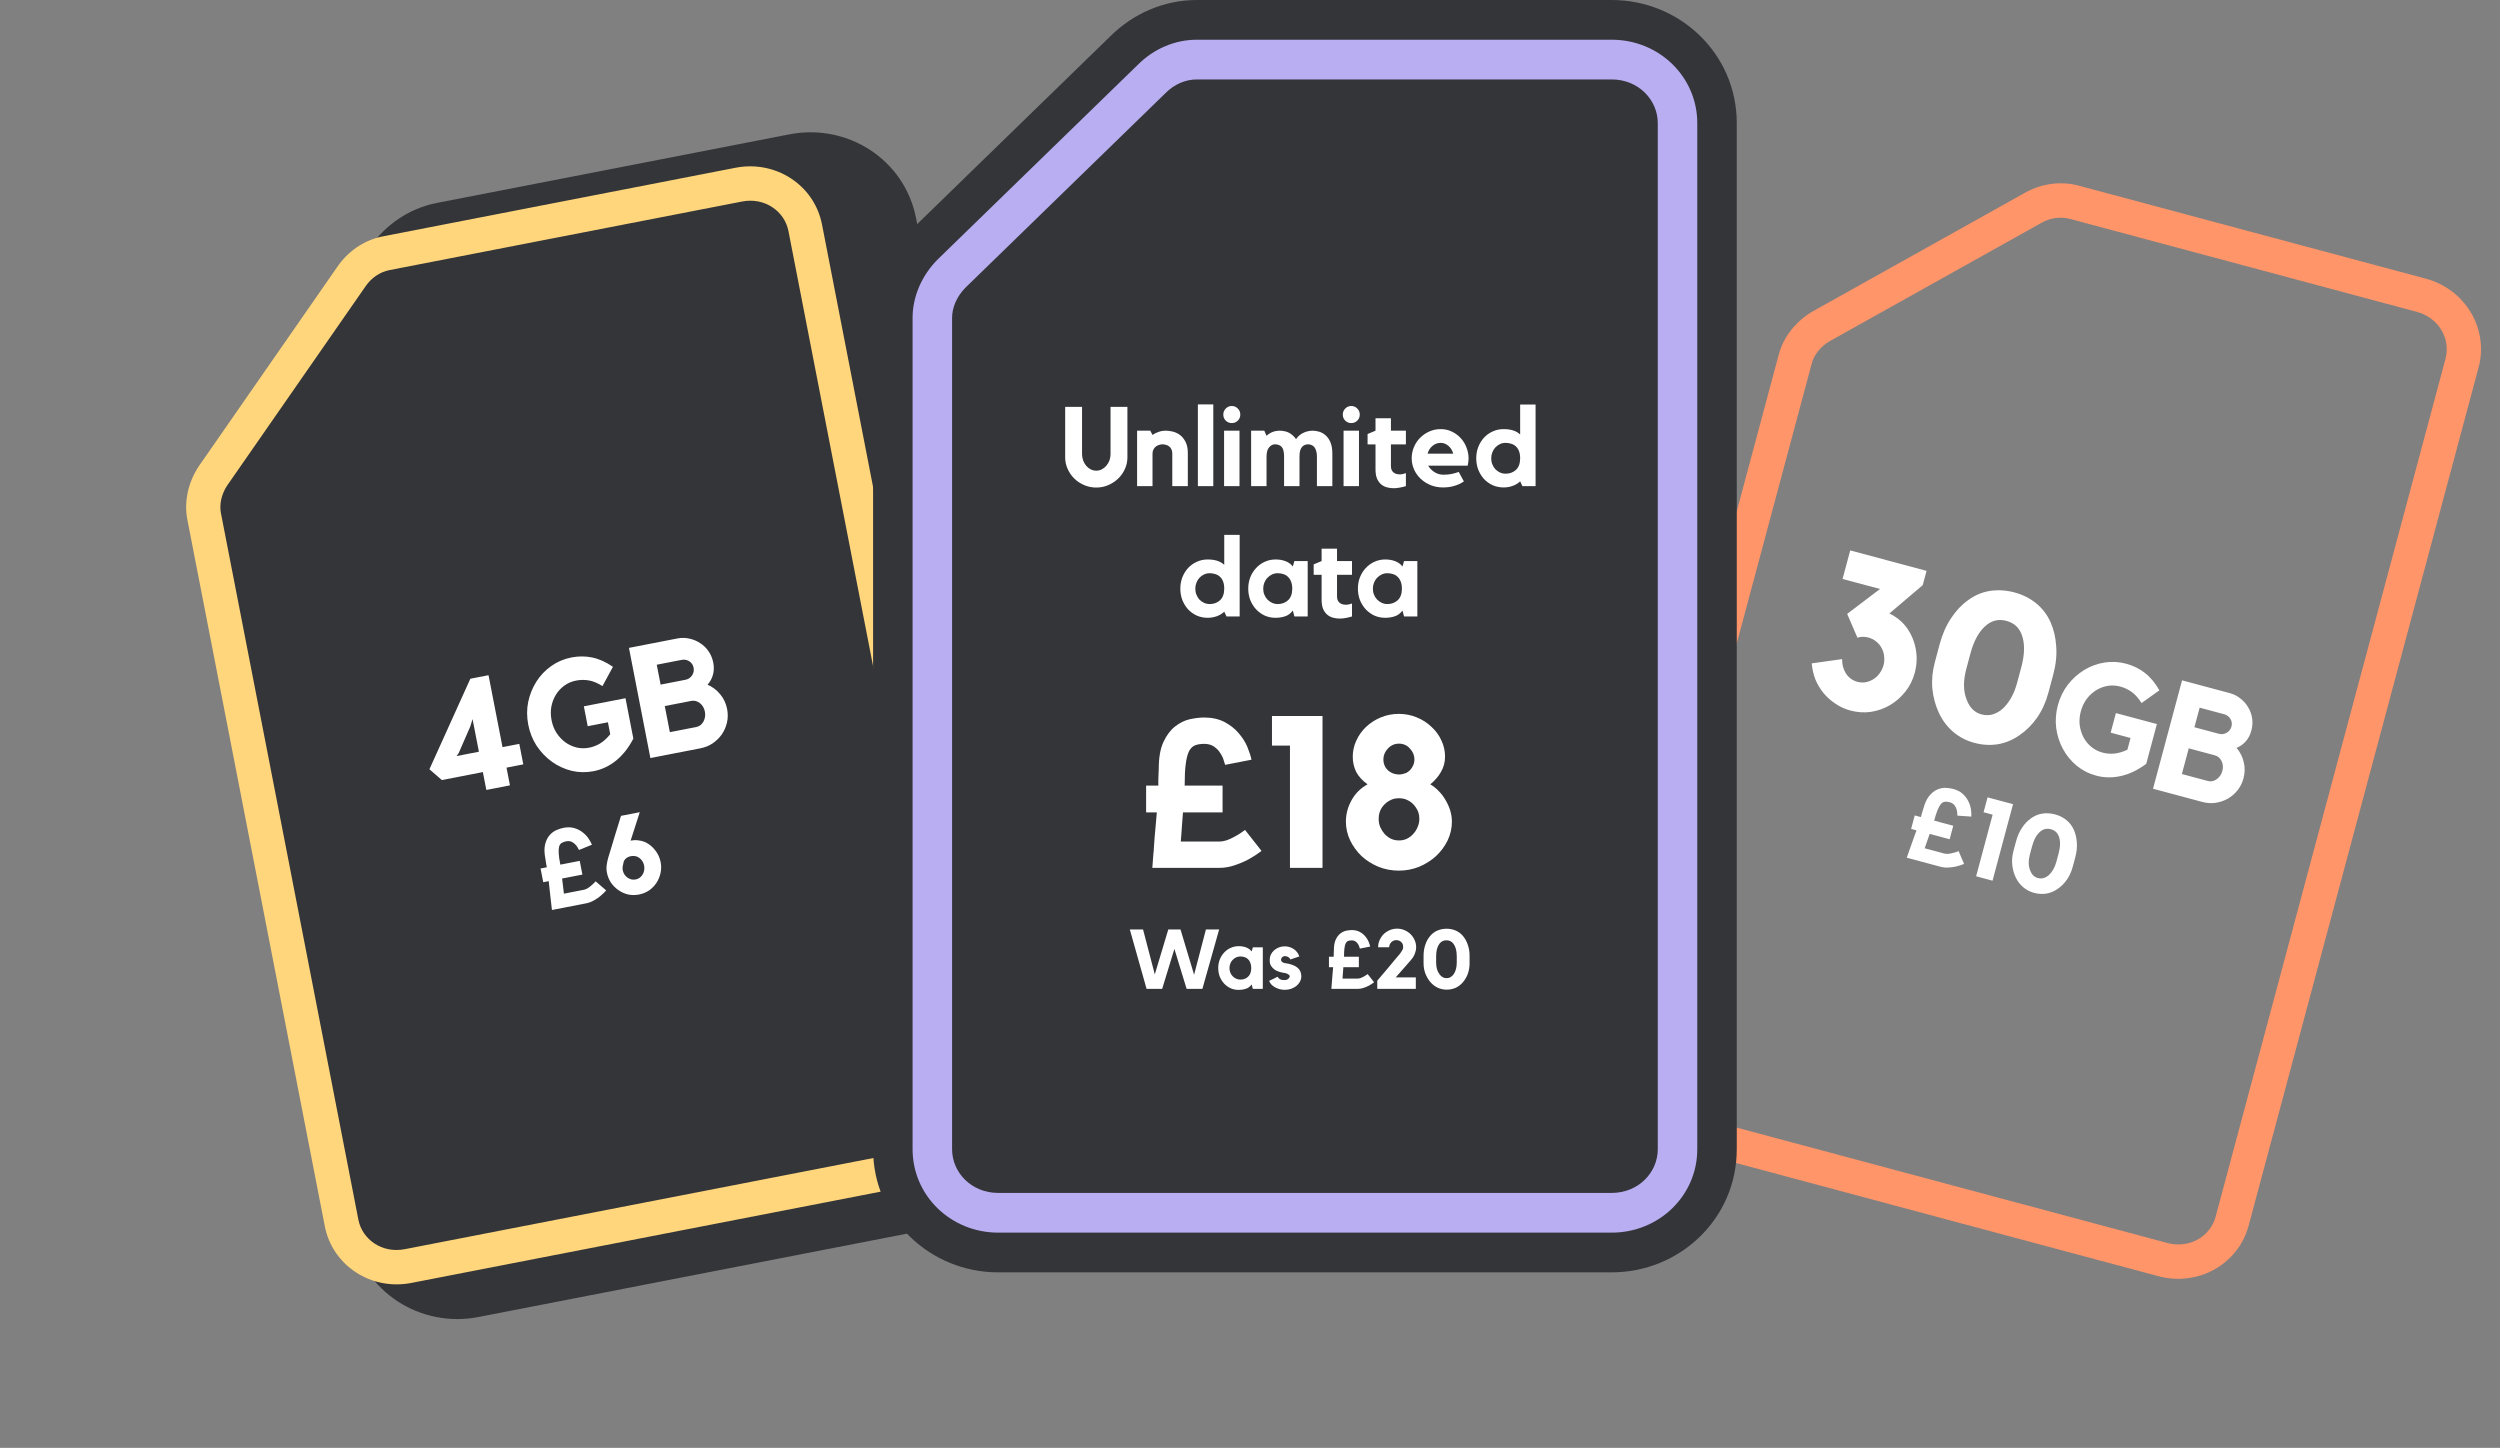 <svg width="537" height="311" viewBox="0 0 537 311" fill="none" xmlns="http://www.w3.org/2000/svg">
<rect x="0" y="0" width="537" height="311" fill="#808080" stroke="none"/>
<path fill-rule="evenodd" clip-rule="evenodd" d="M225.003 244.648C222.988 249.24 218.752 252.808 213.345 253.86L101.351 275.646C92.699 277.329 84.413 271.918 82.768 263.459L53.243 111.684C52.88 109.817 52.908 107.874 53.297 105.973C52.908 107.874 52.879 109.817 53.243 111.685L82.768 263.459C84.413 271.918 92.699 277.329 101.351 275.646L213.344 253.86C218.752 252.808 222.988 249.241 225.003 244.648ZM49.679 95.976L79.301 53.339C82.648 48.375 87.79 44.766 93.87 43.583L169.574 28.857C181.985 26.442 194.31 34.208 196.777 46.891L233.214 234.193C235.681 246.876 227.166 258.696 214.755 261.11L102.761 282.897C90.35 285.311 78.025 277.545 75.558 264.862L46.033 113.087C44.874 107.131 46.335 100.966 49.645 96.028L49.679 95.976Z" fill="#333539"/>
<path fill-rule="evenodd" clip-rule="evenodd" d="M78.421 61.645L48.807 104.271C47.5 106.244 47.109 108.447 47.453 110.211L76.978 261.986C77.802 266.221 82.049 269.277 86.941 268.325L198.934 246.539C203.826 245.587 206.618 241.162 205.794 236.927L169.358 49.625C168.534 45.391 164.287 42.335 159.395 43.286L83.691 58.013C81.623 58.416 79.748 59.664 78.455 61.593L78.421 61.645ZM42.74 100.092L72.359 57.458C74.679 53.997 78.195 51.557 82.281 50.763L157.985 36.036C166.636 34.353 174.922 39.764 176.568 48.223L213.004 235.524C214.65 243.983 208.997 252.106 200.345 253.789L88.351 275.576C79.7 277.259 71.414 271.847 69.768 263.389L40.243 111.614C39.491 107.747 40.421 103.553 42.74 100.092Z" fill="#FFD67C"/>
<path d="M107.941 160.484L111.546 159.783L112.403 164.189L108.798 164.89L109.538 168.694L104.465 169.681L103.719 165.843L94.908 167.557L92.24 165.236L101.03 145.792L104.935 145.032L107.941 160.484ZM101.505 154.463L101.017 156.047L98.526 161.762L98.062 162.406L102.868 161.471L101.739 155.664L101.505 154.463ZM125.411 151.717L134.355 149.977L136.043 158.654C135.037 160.605 133.806 162.172 132.351 163.356C130.896 164.54 129.278 165.305 127.498 165.651C125.896 165.963 124.32 165.934 122.771 165.566C121.217 165.176 119.809 164.526 118.547 163.617C117.285 162.708 116.199 161.58 115.291 160.232C114.4 158.858 113.792 157.337 113.468 155.668C113.143 154 113.138 152.373 113.453 150.787C113.791 149.198 114.374 147.745 115.203 146.429C116.032 145.113 117.096 143.994 118.395 143.072C119.693 142.149 121.143 141.533 122.745 141.221C124.258 140.927 125.736 140.928 127.18 141.224C128.645 141.516 130.137 142.184 131.657 143.228L129.414 147.371C128.311 146.685 127.32 146.277 126.44 146.148C125.556 145.997 124.658 146.01 123.746 146.187C122.812 146.369 121.97 146.729 121.22 147.267C120.493 147.802 119.891 148.45 119.416 149.212C118.941 149.974 118.612 150.834 118.429 151.794C118.264 152.726 118.279 153.693 118.474 154.695C118.668 155.696 119.017 156.598 119.52 157.401C120.044 158.199 120.672 158.874 121.403 159.424C122.129 159.953 122.929 160.328 123.804 160.55C124.701 160.769 125.616 160.787 126.551 160.605C127.374 160.445 128.158 160.142 128.903 159.697C129.665 159.225 130.391 158.565 131.08 157.715L130.58 155.145L126.242 155.989L125.411 151.717ZM151.981 147.068C153.041 147.531 153.948 148.221 154.704 149.136C155.455 150.029 155.949 151.087 156.187 152.311C156.378 153.29 156.368 154.25 156.159 155.192C155.945 156.111 155.578 156.956 155.058 157.726C154.534 158.475 153.875 159.123 153.081 159.67C152.305 160.19 151.427 160.546 150.448 160.736L139.702 162.827L135.099 139.164L145.511 137.139C146.401 136.965 147.27 136.981 148.118 137.186C148.962 137.368 149.729 137.692 150.42 138.158C151.134 138.62 151.733 139.207 152.218 139.921C152.703 140.635 153.033 141.437 153.206 142.327C153.392 143.284 153.367 144.166 153.132 144.974C152.914 145.755 152.531 146.453 151.981 147.068ZM141.899 147.055L147.238 146.016C147.839 145.899 148.31 145.588 148.65 145.083C148.991 144.578 149.103 144.026 148.986 143.425C148.869 142.824 148.56 142.365 148.06 142.046C147.559 141.728 147.008 141.627 146.407 141.744L141.068 142.783L141.899 147.055ZM149.559 156.164C150.226 156.034 150.74 155.645 151.099 154.998C151.453 154.329 151.557 153.616 151.41 152.86C151.258 152.081 150.897 151.47 150.326 151.027C149.755 150.584 149.136 150.427 148.468 150.557L142.795 151.661L143.885 157.267L149.559 156.164ZM125.392 191.128C125.643 191.079 125.901 190.98 126.165 190.831C126.442 190.663 126.693 190.484 126.917 190.293C127.156 190.1 127.364 189.913 127.541 189.732C127.718 189.551 127.853 189.41 127.948 189.31L130.211 191.266C129.823 191.7 129.397 192.109 128.934 192.493C128.54 192.814 128.078 193.124 127.55 193.422C127.037 193.717 126.505 193.919 125.956 194.026L118.558 195.465L118.374 193.887C118.38 193.837 118.346 193.534 118.27 192.978C118.195 192.422 118.118 191.736 118.041 190.92L117.866 189.267L116.688 189.496L116.115 186.551L117.458 186.29L117.435 186.172C117.402 185.999 117.365 185.811 117.325 185.607C117.282 185.387 117.252 185.189 117.234 185.013C117.194 184.809 117.164 184.611 117.143 184.42C116.905 183.195 116.887 182.179 117.089 181.374C117.29 180.569 117.605 179.921 118.031 179.43C118.47 178.921 118.959 178.549 119.5 178.313C120.057 178.074 120.571 177.909 121.042 177.818C121.906 177.65 122.684 177.669 123.376 177.877C124.069 178.085 124.667 178.392 125.17 178.799C125.688 179.204 126.11 179.652 126.433 180.143C126.757 180.634 126.997 181.068 127.151 181.446L124.364 182.575C124.336 182.515 124.26 182.375 124.135 182.155C124.024 181.916 123.855 181.679 123.631 181.446C123.419 181.194 123.142 180.987 122.801 180.825C122.46 180.663 122.061 180.627 121.606 180.715C121.213 180.792 120.886 180.912 120.625 181.077C120.379 181.239 120.202 181.502 120.094 181.865C120.001 182.226 119.973 182.712 120.011 183.324C120.048 183.936 120.163 184.737 120.356 185.726L124.526 184.915L125.098 187.86L120.74 188.708L121.128 191.957L125.392 191.128ZM138.548 180.867C139.408 181.27 140.133 181.854 140.722 182.62C141.324 183.367 141.72 184.227 141.909 185.201C142.065 186.002 142.054 186.786 141.878 187.554C141.714 188.303 141.425 188.995 141.01 189.63C140.596 190.265 140.066 190.808 139.42 191.26C138.787 191.692 138.07 191.987 137.269 192.143C136.468 192.298 135.685 192.296 134.921 192.135C134.168 191.955 133.481 191.649 132.859 191.216C132.237 190.782 131.702 190.251 131.253 189.621C130.817 188.972 130.521 188.247 130.365 187.446C130.259 186.897 130.243 186.354 130.318 185.818C130.389 185.266 130.504 184.722 130.66 184.186C130.667 184.136 130.716 183.971 130.809 183.693C130.898 183.398 131.008 183.043 131.139 182.626C131.267 182.194 131.411 181.717 131.57 181.197C131.727 180.662 131.89 180.116 132.059 179.562C132.461 178.278 132.907 176.838 133.395 175.243L137.423 174.46L135.457 180.564C136.007 180.457 136.54 180.434 137.058 180.497C137.591 180.556 138.087 180.679 138.548 180.867ZM136.543 188.91C136.857 188.849 137.143 188.728 137.401 188.547C137.656 188.351 137.865 188.123 138.026 187.863C138.2 187.585 138.313 187.286 138.365 186.966C138.429 186.628 138.43 186.293 138.366 185.964C138.228 185.257 137.892 184.703 137.358 184.301C136.839 183.897 136.21 183.767 135.472 183.91C135.189 183.965 134.917 184.075 134.656 184.24C134.395 184.405 134.18 184.642 134.012 184.952L133.983 185.056C133.9 185.381 133.826 185.714 133.762 186.052C133.713 186.388 133.708 186.658 133.748 186.862C133.812 187.192 133.93 187.503 134.101 187.796C134.285 188.07 134.501 188.304 134.751 188.5C135.014 188.677 135.3 188.809 135.611 188.896C135.918 188.966 136.228 188.971 136.543 188.91Z" fill="white"/>
<path fill-rule="evenodd" clip-rule="evenodd" d="M438.303 47.975L392.996 73.298C390.957 74.499 389.64 76.307 389.174 78.044L349.156 227.395C348.039 231.562 350.516 236.171 355.33 237.461L465.535 266.99C470.349 268.28 474.799 265.527 475.915 261.36L525.301 77.049C526.418 72.882 523.941 68.273 519.127 66.983L444.632 47.022C442.597 46.477 440.364 46.777 438.356 47.944L438.303 47.975ZM389.377 66.882L434.691 41.555C438.294 39.461 442.524 38.81 446.544 39.888L521.039 59.849C529.552 62.13 534.626 70.626 532.396 78.95L483.01 263.261C480.78 271.585 472.137 276.406 463.624 274.125L353.418 244.596C344.905 242.314 339.831 233.818 342.061 225.494L382.08 76.142C383.099 72.337 385.774 68.976 389.377 66.882Z" fill="#FF9569"/>
<path d="M409.13 134.27C410.303 135.696 411.076 137.316 411.447 139.13C411.826 140.914 411.77 142.724 411.278 144.561C410.873 146.071 410.196 147.414 409.246 148.588C408.334 149.741 407.254 150.69 406.007 151.435C404.759 152.18 403.39 152.67 401.898 152.906C400.444 153.119 398.962 153.024 397.451 152.619C396.266 152.301 395.192 151.807 394.229 151.136C393.258 150.495 392.4 149.726 391.657 148.828C390.943 147.938 390.364 146.958 389.921 145.886C389.515 144.793 389.263 143.662 389.163 142.493L395.695 141.576C395.654 142.676 395.92 143.7 396.492 144.647C397.101 145.572 397.924 146.174 398.961 146.451C399.553 146.61 400.148 146.642 400.744 146.548C401.349 146.425 401.899 146.207 402.396 145.895C402.929 145.562 403.375 145.142 403.733 144.635C404.129 144.106 404.41 143.53 404.577 142.908C404.752 142.257 404.796 141.618 404.71 140.991C404.661 140.343 404.485 139.756 404.181 139.231C403.915 138.683 403.533 138.215 403.033 137.828C402.572 137.418 402 137.122 401.319 136.94C400.489 136.717 399.708 136.73 398.975 136.978L396.773 131.864L403.826 126.515L395.784 124.36L397.427 118.229L413.823 122.622L413.001 125.688L405.847 131.771C407.167 132.411 408.262 133.244 409.13 134.27ZM432.716 127.256C434.493 127.732 436.046 128.513 437.374 129.599C438.702 130.685 439.725 132.023 440.442 133.612C441.138 135.164 441.547 136.893 441.672 138.799C441.825 140.713 441.612 142.752 441.033 144.914L439.997 148.78C439.45 150.824 438.635 152.621 437.552 154.173C436.478 155.694 435.222 156.945 433.785 157.925C432.339 158.935 430.785 159.582 429.121 159.867C427.465 160.121 425.779 160.019 424.061 159.558C422.372 159.106 420.868 158.322 419.548 157.206C418.257 156.098 417.227 154.727 416.459 153.093C415.734 151.533 415.272 149.822 415.072 147.959C414.903 146.104 415.08 144.199 415.604 142.244L416.64 138.378C417.211 136.245 418.027 134.384 419.088 132.795C420.157 131.177 421.376 129.884 422.746 128.918C424.17 127.871 425.728 127.209 427.421 126.932C429.144 126.664 430.909 126.772 432.716 127.256ZM434.175 143.315C434.937 140.471 434.962 138.128 434.249 136.286C433.672 134.766 432.584 133.792 430.984 133.364C429.385 132.935 427.955 133.235 426.695 134.262C425.157 135.501 424.007 137.542 423.245 140.386L422.352 143.718C422.019 144.962 421.857 146.157 421.868 147.303C421.886 148.419 422.088 149.442 422.474 150.371C423.109 152.033 424.151 153.058 425.603 153.447C426.432 153.669 427.224 153.675 427.979 153.465C428.772 153.233 429.5 152.825 430.164 152.241C430.837 151.627 431.441 150.853 431.978 149.917C432.514 148.981 432.949 147.891 433.282 146.647L434.175 143.315ZM454.497 153.17L463.299 155.528L461.011 164.067C459.251 165.379 457.458 166.248 455.631 166.674C453.804 167.099 452.014 167.077 450.263 166.608C448.686 166.186 447.283 165.469 446.051 164.459C444.826 163.427 443.846 162.225 443.11 160.855C442.374 159.484 441.894 157.995 441.668 156.385C441.47 154.76 441.591 153.126 442.031 151.484C442.471 149.842 443.18 148.378 444.158 147.091C445.158 145.81 446.32 144.76 447.642 143.941C448.964 143.122 450.411 142.583 451.983 142.324C453.554 142.064 455.128 142.146 456.704 142.568C458.193 142.967 459.521 143.616 460.688 144.516C461.877 145.421 462.925 146.676 463.833 148.28L460.001 151.019C459.31 149.919 458.598 149.118 457.864 148.616C457.136 148.093 456.324 147.711 455.426 147.47C454.506 147.224 453.592 147.178 452.682 147.333C451.794 147.494 450.969 147.813 450.208 148.29C449.447 148.766 448.774 149.396 448.189 150.177C447.631 150.943 447.221 151.819 446.957 152.804C446.693 153.789 446.611 154.753 446.71 155.695C446.832 156.643 447.1 157.524 447.515 158.339C447.936 159.133 448.491 159.821 449.179 160.404C449.89 160.994 450.705 161.411 451.624 161.658C452.434 161.875 453.272 161.947 454.136 161.873C455.028 161.784 455.97 161.508 456.962 161.047L457.64 158.518L453.371 157.374L454.497 153.17ZM480.415 160.643C481.164 161.524 481.678 162.542 481.955 163.695C482.238 164.827 482.219 165.995 481.896 167.2C481.638 168.163 481.208 169.022 480.607 169.776C480.012 170.508 479.312 171.107 478.507 171.571C477.708 172.014 476.832 172.307 475.878 172.451C474.952 172.578 474.008 172.513 473.044 172.255L462.469 169.421L468.708 146.137L478.955 148.882C479.831 149.117 480.605 149.512 481.277 150.068C481.955 150.601 482.503 151.229 482.92 151.951C483.358 152.679 483.639 153.47 483.762 154.324C483.885 155.178 483.83 156.043 483.595 156.919C483.343 157.86 482.934 158.643 482.368 159.265C481.83 159.872 481.179 160.331 480.415 160.643ZM471.359 156.21L476.614 157.618C477.205 157.776 477.765 157.703 478.292 157.399C478.819 157.094 479.162 156.646 479.321 156.055C479.479 155.464 479.403 154.916 479.093 154.41C478.782 153.905 478.332 153.573 477.74 153.414L472.486 152.006L471.359 156.21ZM474.25 167.756C474.907 167.931 475.538 167.807 476.145 167.383C476.757 166.937 477.163 166.342 477.362 165.598C477.568 164.831 477.511 164.124 477.192 163.475C476.873 162.826 476.385 162.414 475.728 162.238L470.145 160.742L468.667 166.26L474.25 167.756ZM417.615 183.334C417.862 183.4 418.137 183.424 418.44 183.406C418.763 183.377 419.066 183.326 419.351 183.253C419.651 183.184 419.92 183.107 420.158 183.022C420.396 182.937 420.58 182.87 420.709 182.821L421.885 185.572C421.346 185.792 420.784 185.972 420.199 186.114C419.704 186.23 419.154 186.306 418.548 186.342C417.957 186.383 417.392 186.33 416.851 186.186L409.571 184.235L410.097 182.736C410.125 182.694 410.227 182.406 410.403 181.874C410.579 181.341 410.811 180.691 411.099 179.924L411.667 178.361L410.508 178.051L411.284 175.153L412.606 175.507L412.637 175.391C412.682 175.221 412.732 175.036 412.786 174.835C412.844 174.618 412.903 174.427 412.964 174.261C413.018 174.06 413.078 173.869 413.143 173.688C413.466 172.483 413.895 171.562 414.429 170.927C414.964 170.292 415.53 169.847 416.128 169.593C416.746 169.328 417.35 169.208 417.939 169.234C418.544 169.263 419.078 169.34 419.542 169.464C420.392 169.692 421.083 170.051 421.614 170.541C422.145 171.031 422.548 171.57 422.821 172.157C423.11 172.748 423.292 173.335 423.368 173.918C423.443 174.502 423.468 174.997 423.442 175.404L420.441 175.196C420.442 175.13 420.435 174.971 420.42 174.719C420.425 174.455 420.377 174.169 420.277 173.86C420.197 173.541 420.04 173.234 419.804 172.938C419.568 172.643 419.226 172.436 418.778 172.316C418.392 172.212 418.045 172.177 417.738 172.211C417.446 172.249 417.172 172.407 416.915 172.686C416.673 172.969 416.435 173.394 416.201 173.961C415.966 174.527 415.718 175.297 415.457 176.271L419.56 177.371L418.784 180.268L414.495 179.119L413.419 182.21L417.615 183.334ZM426.928 171.269L432.399 172.735L427.995 189.172L424.471 188.227L428.018 174.99L426.07 174.469L426.928 171.269ZM441.43 174.932C442.358 175.18 443.168 175.588 443.861 176.154C444.554 176.721 445.087 177.419 445.461 178.248C445.824 179.058 446.038 179.96 446.103 180.954C446.183 181.953 446.072 183.017 445.77 184.145L445.229 186.162C444.944 187.228 444.518 188.166 443.954 188.975C443.393 189.769 442.738 190.422 441.988 190.933C441.234 191.46 440.423 191.798 439.555 191.946C438.691 192.079 437.811 192.025 436.915 191.785C436.034 191.549 435.249 191.14 434.56 190.558C433.887 189.98 433.349 189.265 432.949 188.412C432.57 187.598 432.329 186.705 432.225 185.733C432.137 184.765 432.229 183.771 432.502 182.751L433.043 180.735C433.341 179.622 433.767 178.651 434.32 177.822C434.878 176.977 435.514 176.303 436.229 175.799C436.971 175.253 437.785 174.907 438.668 174.763C439.567 174.623 440.488 174.679 441.43 174.932ZM442.192 183.31C442.589 181.827 442.602 180.604 442.23 179.643C441.929 178.85 441.361 178.342 440.527 178.118C439.692 177.895 438.946 178.051 438.289 178.587C437.487 179.234 436.887 180.299 436.489 181.782L436.023 183.521C435.849 184.17 435.765 184.793 435.77 185.391C435.78 185.974 435.886 186.507 436.087 186.992C436.418 187.859 436.962 188.394 437.719 188.597C438.152 188.713 438.565 188.716 438.959 188.606C439.373 188.485 439.753 188.272 440.099 187.967C440.45 187.647 440.765 187.243 441.045 186.755C441.325 186.267 441.552 185.698 441.726 185.049L442.192 183.31Z" fill="white"/>
<path fill-rule="evenodd" clip-rule="evenodd" d="M359.201 259.544C355.878 262.779 351.282 264.769 346.192 264.769H214.405C204.224 264.769 196.023 256.806 196.023 246.853V68.254C196.023 66.085 196.472 63.917 197.31 61.872C196.472 63.917 196.023 66.086 196.023 68.254V246.853C196.023 256.807 204.224 264.77 214.405 264.77H346.192C351.282 264.77 355.878 262.779 359.201 259.544ZM195.447 49.658L238.438 7.847C243.328 2.957 249.954 0 257.108 0H346.192C360.797 0 373.058 11.524 373.058 26.449V246.853C373.058 261.778 360.797 273.302 346.192 273.302H214.405C199.8 273.302 187.539 261.778 187.539 246.853V68.254C187.539 61.246 190.555 54.577 195.397 49.708L195.447 49.658Z" fill="#333539"/>
<path fill-rule="evenodd" clip-rule="evenodd" d="M250.331 20.018L207.352 61.817C205.436 63.766 204.507 66.177 204.507 68.254V246.853C204.507 251.836 208.648 256.238 214.405 256.238H346.192C351.949 256.238 356.09 251.836 356.09 246.853V26.448C356.09 21.465 351.949 17.063 346.192 17.063H257.109C254.675 17.063 252.274 18.065 250.382 19.968L250.331 20.018ZM201.396 55.74L244.382 13.935C247.776 10.522 252.301 8.531 257.109 8.531H346.192C356.373 8.531 364.574 16.494 364.574 26.448V246.853C364.574 256.806 356.373 264.769 346.192 264.769H214.405C204.224 264.769 196.023 256.806 196.023 246.853V68.254C196.023 63.703 198.003 59.153 201.396 55.74Z" fill="#B8AEF1"/>
<path d="M238.544 87.398H242.168V98.271C242.168 99.119 241.992 99.935 241.64 100.719C241.288 101.503 240.808 102.191 240.2 102.783C239.592 103.375 238.88 103.847 238.064 104.199C237.264 104.551 236.4 104.727 235.472 104.727C234.56 104.727 233.696 104.551 232.88 104.199C232.064 103.847 231.352 103.375 230.744 102.783C230.152 102.191 229.68 101.503 229.328 100.719C228.976 99.935 228.8 99.119 228.8 98.271V87.398H232.424V97.551C232.424 98.031 232.504 98.487 232.664 98.919C232.824 99.335 233.04 99.711 233.312 100.047C233.584 100.367 233.904 100.623 234.272 100.815C234.656 101.007 235.056 101.103 235.472 101.103C235.904 101.103 236.304 101.007 236.672 100.815C237.04 100.623 237.36 100.367 237.632 100.047C237.92 99.711 238.144 99.335 238.304 98.919C238.464 98.487 238.544 98.031 238.544 97.551V87.398ZM250.416 92.511C250.864 92.511 251.36 92.575 251.904 92.703C252.448 92.831 252.96 93.071 253.44 93.422C253.92 93.775 254.32 94.263 254.64 94.887C254.976 95.511 255.144 96.319 255.144 97.311V104.415H251.808V97.431C251.808 97.063 251.744 96.751 251.616 96.495C251.504 96.239 251.344 96.039 251.136 95.895C250.944 95.735 250.72 95.623 250.464 95.559C250.208 95.479 249.952 95.439 249.696 95.439C249.488 95.439 249.256 95.479 249 95.559C248.76 95.623 248.528 95.735 248.304 95.895C248.096 96.055 247.92 96.263 247.776 96.519C247.632 96.775 247.56 97.079 247.56 97.431V104.415H244.248V92.511H247.08L247.56 93.422C247.944 93.151 248.376 92.935 248.856 92.775C249.336 92.599 249.856 92.511 250.416 92.511ZM257.304 86.871H260.616V104.415H257.304V86.871ZM266.246 104.415H262.934V92.511H266.246V104.415ZM264.59 90.879C264.078 90.879 263.646 90.703 263.294 90.351C262.942 89.999 262.766 89.567 262.766 89.055C262.766 88.543 262.942 88.111 263.294 87.759C263.646 87.391 264.078 87.207 264.59 87.207C265.102 87.207 265.534 87.391 265.886 87.759C266.238 88.111 266.414 88.543 266.414 89.055C266.414 89.567 266.238 89.999 265.886 90.351C265.534 90.703 265.102 90.879 264.59 90.879ZM281.964 92.511C282.396 92.511 282.86 92.583 283.356 92.727C283.852 92.871 284.308 93.127 284.724 93.495C285.156 93.863 285.508 94.367 285.78 95.007C286.052 95.647 286.188 96.463 286.188 97.455V104.415H282.876V98.055C282.876 97.575 282.82 97.167 282.708 96.831C282.612 96.495 282.476 96.223 282.3 96.015C282.124 95.807 281.916 95.663 281.676 95.583C281.452 95.487 281.22 95.439 280.98 95.439C280.756 95.439 280.532 95.479 280.308 95.559C280.084 95.639 279.884 95.775 279.708 95.967C279.532 96.159 279.388 96.423 279.276 96.759C279.18 97.095 279.132 97.519 279.132 98.031V104.415H275.82V98.055C275.82 97.079 275.652 96.399 275.316 96.015C274.98 95.631 274.492 95.439 273.852 95.439C273.388 95.439 272.972 95.655 272.604 96.087C272.236 96.519 272.052 97.191 272.052 98.103V104.415H268.74V92.511H271.572L272.052 93.615C272.42 93.263 272.844 92.991 273.324 92.799C273.82 92.607 274.348 92.511 274.908 92.511C275.196 92.511 275.5 92.543 275.82 92.607C276.14 92.655 276.452 92.751 276.756 92.895C277.06 93.039 277.348 93.231 277.62 93.471C277.908 93.695 278.164 93.983 278.388 94.335C278.58 94.031 278.812 93.767 279.084 93.543C279.356 93.303 279.652 93.111 279.972 92.967C280.292 92.807 280.62 92.695 280.956 92.631C281.308 92.551 281.644 92.511 281.964 92.511ZM291.91 104.415H288.598V92.511H291.91V104.415ZM290.254 90.879C289.742 90.879 289.31 90.703 288.958 90.351C288.606 89.999 288.43 89.567 288.43 89.055C288.43 88.543 288.606 88.111 288.958 87.759C289.31 87.391 289.742 87.207 290.254 87.207C290.766 87.207 291.198 87.391 291.55 87.759C291.902 88.111 292.078 88.543 292.078 89.055C292.078 89.567 291.902 89.999 291.55 90.351C291.198 90.703 290.766 90.879 290.254 90.879ZM298.772 100.143C298.772 100.703 298.94 101.135 299.276 101.439C299.628 101.743 300.084 101.895 300.644 101.895C301.092 101.895 301.54 101.807 301.988 101.631V104.415C301.588 104.543 301.164 104.647 300.716 104.727C300.268 104.823 299.82 104.871 299.372 104.871C298.86 104.871 298.372 104.807 297.908 104.679C297.444 104.551 297.028 104.335 296.66 104.031C296.292 103.711 295.996 103.295 295.772 102.783C295.564 102.255 295.46 101.607 295.46 100.839V95.463H293.756V93.231L295.46 92.511V89.847H298.772V92.511H301.988V95.463H298.772V100.143ZM309.448 92.174C310.344 92.174 311.16 92.359 311.896 92.727C312.632 93.079 313.264 93.55 313.792 94.142C314.32 94.719 314.728 95.391 315.016 96.159C315.304 96.911 315.448 97.687 315.448 98.487C315.448 98.967 315.384 99.479 315.256 100.023H306.76C307.08 100.567 307.536 101.031 308.128 101.415C308.72 101.783 309.36 101.967 310.048 101.967C310.736 101.967 311.336 101.911 311.848 101.799C312.376 101.687 312.872 101.543 313.336 101.367L314.44 103.407C313.848 103.823 313.168 104.143 312.4 104.367C311.648 104.591 310.84 104.703 309.976 104.703C309.032 104.703 308.152 104.543 307.336 104.223C306.52 103.887 305.808 103.439 305.2 102.879C304.592 102.319 304.112 101.655 303.76 100.887C303.408 100.119 303.232 99.303 303.232 98.439C303.232 97.591 303.392 96.791 303.712 96.039C304.032 95.271 304.472 94.607 305.032 94.047C305.608 93.471 306.272 93.015 307.024 92.679C307.776 92.343 308.584 92.174 309.448 92.174ZM312.16 97.455C311.968 96.767 311.624 96.207 311.128 95.775C310.632 95.343 310.072 95.127 309.448 95.127C308.808 95.127 308.224 95.343 307.696 95.775C307.184 96.207 306.832 96.767 306.64 97.455H312.16ZM329.841 86.895V104.415H327.009L326.529 103.383C326.161 103.767 325.649 104.087 324.993 104.343C324.353 104.583 323.681 104.703 322.977 104.703C322.129 104.703 321.345 104.543 320.625 104.223C319.905 103.887 319.281 103.439 318.753 102.879C318.241 102.303 317.833 101.639 317.529 100.887C317.241 100.119 317.097 99.303 317.097 98.439C317.097 97.575 317.241 96.767 317.529 96.015C317.833 95.247 318.241 94.583 318.753 94.023C319.281 93.447 319.905 92.999 320.625 92.679C321.345 92.343 322.129 92.174 322.977 92.174C323.729 92.174 324.393 92.263 324.969 92.439C325.561 92.615 326.081 92.911 326.529 93.327V86.895H329.841ZM326.529 98.487C326.529 97.863 326.449 97.343 326.289 96.927C326.129 96.495 325.905 96.151 325.617 95.895C325.329 95.623 324.993 95.431 324.609 95.319C324.241 95.191 323.841 95.127 323.409 95.127C322.977 95.127 322.569 95.215 322.185 95.391C321.817 95.567 321.489 95.807 321.201 96.111C320.929 96.399 320.713 96.751 320.553 97.167C320.393 97.567 320.313 97.991 320.313 98.439C320.313 98.903 320.393 99.335 320.553 99.735C320.713 100.135 320.929 100.487 321.201 100.791C321.489 101.079 321.817 101.311 322.185 101.487C322.569 101.663 322.977 101.751 323.409 101.751C324.273 101.751 325.001 101.487 325.593 100.959C326.201 100.415 326.513 99.591 326.529 98.487ZM266.279 114.895V132.415H263.447L262.967 131.383C262.599 131.767 262.087 132.087 261.431 132.343C260.791 132.583 260.119 132.703 259.415 132.703C258.567 132.703 257.783 132.543 257.063 132.223C256.343 131.887 255.719 131.439 255.191 130.879C254.679 130.303 254.271 129.639 253.967 128.887C253.679 128.119 253.535 127.303 253.535 126.439C253.535 125.575 253.679 124.767 253.967 124.015C254.271 123.247 254.679 122.583 255.191 122.023C255.719 121.447 256.343 120.999 257.063 120.679C257.783 120.343 258.567 120.175 259.415 120.175C260.167 120.175 260.831 120.263 261.407 120.439C261.999 120.615 262.519 120.911 262.967 121.327V114.895H266.279ZM262.967 126.487C262.967 125.863 262.887 125.343 262.727 124.927C262.567 124.495 262.343 124.151 262.055 123.895C261.767 123.623 261.431 123.431 261.047 123.319C260.679 123.191 260.279 123.127 259.847 123.127C259.415 123.127 259.007 123.215 258.623 123.391C258.255 123.567 257.927 123.807 257.639 124.111C257.367 124.399 257.151 124.751 256.991 125.167C256.831 125.567 256.751 125.991 256.751 126.439C256.751 126.903 256.831 127.335 256.991 127.735C257.151 128.135 257.367 128.487 257.639 128.791C257.927 129.079 258.255 129.311 258.623 129.487C259.007 129.663 259.415 129.751 259.847 129.751C260.711 129.751 261.439 129.487 262.031 128.959C262.639 128.415 262.951 127.591 262.967 126.487ZM280.891 120.511V132.415H278.035L277.699 131.143C277.235 131.767 276.675 132.183 276.019 132.391C275.379 132.599 274.707 132.703 274.003 132.703C273.155 132.703 272.371 132.543 271.651 132.223C270.947 131.887 270.331 131.439 269.803 130.879C269.275 130.303 268.859 129.639 268.555 128.887C268.267 128.119 268.123 127.303 268.123 126.439C268.123 125.575 268.267 124.767 268.555 124.015C268.859 123.247 269.275 122.583 269.803 122.023C270.331 121.447 270.947 120.999 271.651 120.679C272.371 120.343 273.155 120.175 274.003 120.175C274.771 120.175 275.475 120.295 276.115 120.535C276.755 120.775 277.283 121.159 277.699 121.687L278.035 120.511H280.891ZM277.579 126.487C277.579 125.863 277.491 125.343 277.315 124.927C277.155 124.495 276.931 124.151 276.643 123.895C276.371 123.623 276.043 123.431 275.659 123.319C275.291 123.191 274.891 123.127 274.459 123.127C274.027 123.127 273.619 123.215 273.235 123.391C272.867 123.567 272.539 123.807 272.251 124.111C271.963 124.399 271.739 124.751 271.579 125.167C271.419 125.567 271.339 125.991 271.339 126.439C271.339 126.903 271.419 127.335 271.579 127.735C271.739 128.135 271.963 128.487 272.251 128.791C272.539 129.079 272.867 129.311 273.235 129.487C273.619 129.663 274.027 129.751 274.459 129.751C275.323 129.751 276.051 129.487 276.643 128.959C277.251 128.415 277.563 127.591 277.579 126.487ZM287.194 128.143C287.194 128.703 287.362 129.135 287.698 129.439C288.05 129.743 288.506 129.895 289.066 129.895C289.514 129.895 289.962 129.807 290.41 129.631V132.415C290.01 132.543 289.586 132.647 289.138 132.727C288.69 132.823 288.242 132.871 287.794 132.871C287.282 132.871 286.794 132.807 286.33 132.679C285.866 132.551 285.45 132.335 285.082 132.031C284.714 131.711 284.418 131.295 284.194 130.783C283.986 130.255 283.882 129.607 283.882 128.839V123.463H282.178V121.231L283.882 120.511V117.847H287.194V120.511H290.41V123.463H287.194V128.143ZM304.446 120.511V132.415H301.59L301.254 131.143C300.79 131.767 300.23 132.183 299.574 132.391C298.934 132.599 298.262 132.703 297.558 132.703C296.71 132.703 295.926 132.543 295.206 132.223C294.502 131.887 293.886 131.439 293.358 130.879C292.83 130.303 292.414 129.639 292.11 128.887C291.822 128.119 291.678 127.303 291.678 126.439C291.678 125.575 291.822 124.767 292.11 124.015C292.414 123.247 292.83 122.583 293.358 122.023C293.886 121.447 294.502 120.999 295.206 120.679C295.926 120.343 296.71 120.175 297.558 120.175C298.326 120.175 299.03 120.295 299.67 120.535C300.31 120.775 300.838 121.159 301.254 121.687L301.59 120.511H304.446ZM301.134 126.487C301.134 125.863 301.046 125.343 300.87 124.927C300.71 124.495 300.486 124.151 300.198 123.895C299.926 123.623 299.598 123.431 299.214 123.319C298.846 123.191 298.446 123.127 298.014 123.127C297.582 123.127 297.174 123.215 296.79 123.391C296.422 123.567 296.094 123.807 295.806 124.111C295.518 124.399 295.294 124.751 295.134 125.167C294.974 125.567 294.894 125.991 294.894 126.439C294.894 126.903 294.974 127.335 295.134 127.735C295.294 128.135 295.518 128.487 295.806 128.791C296.094 129.079 296.422 129.311 296.79 129.487C297.174 129.663 297.582 129.751 298.014 129.751C298.878 129.751 299.606 129.487 300.198 128.959C300.806 128.415 301.118 127.591 301.134 126.487ZM261.964 180.757C262.454 180.757 262.976 180.665 263.528 180.481C264.11 180.266 264.647 180.021 265.138 179.745C265.659 179.469 266.119 179.193 266.518 178.917C266.916 178.641 267.223 178.426 267.438 178.273L270.98 182.781C270.09 183.455 269.14 184.069 268.128 184.621C267.269 185.081 266.288 185.495 265.184 185.863C264.11 186.231 263.037 186.415 261.964 186.415H247.52L247.75 183.379C247.78 183.287 247.826 182.704 247.888 181.631C247.949 180.557 248.056 179.239 248.21 177.675L248.486 174.501H246.186V168.751H248.808V168.521C248.808 168.183 248.808 167.815 248.808 167.417C248.808 166.987 248.823 166.604 248.854 166.267C248.854 165.868 248.869 165.485 248.9 165.117C248.9 162.725 249.237 160.808 249.912 159.367C250.586 157.925 251.414 156.821 252.396 156.055C253.408 155.257 254.466 154.736 255.57 154.491C256.704 154.245 257.732 154.123 258.652 154.123C260.338 154.123 261.795 154.445 263.022 155.089C264.248 155.733 265.26 156.53 266.058 157.481C266.886 158.431 267.514 159.428 267.944 160.471C268.373 161.513 268.664 162.418 268.818 163.185L263.16 164.289C263.129 164.166 263.037 163.875 262.884 163.415C262.761 162.924 262.531 162.418 262.194 161.897C261.887 161.345 261.442 160.854 260.86 160.425C260.277 159.995 259.541 159.781 258.652 159.781C257.885 159.781 257.226 159.888 256.674 160.103C256.152 160.317 255.723 160.747 255.386 161.391C255.079 162.035 254.849 162.939 254.696 164.105C254.542 165.27 254.466 166.819 254.466 168.751H262.608V174.501H254.098L253.638 180.757H261.964ZM273.22 153.801H284.076V186.415H277.084V160.149H273.22V153.801ZM307.223 168.475C307.867 168.843 308.465 169.318 309.017 169.901C309.6 170.483 310.09 171.127 310.489 171.833C310.918 172.538 311.256 173.289 311.501 174.087C311.746 174.884 311.869 175.681 311.869 176.479C311.869 177.889 311.562 179.239 310.949 180.527C310.336 181.784 309.508 182.903 308.465 183.885C307.422 184.835 306.211 185.602 304.831 186.185C303.451 186.737 301.994 187.013 300.461 187.013C298.928 187.013 297.471 186.737 296.091 186.185C294.711 185.602 293.5 184.835 292.457 183.885C291.445 182.903 290.632 181.784 290.019 180.527C289.406 179.239 289.099 177.889 289.099 176.479C289.099 174.884 289.498 173.366 290.295 171.925C291.092 170.453 292.242 169.303 293.745 168.475C292.641 167.677 291.828 166.788 291.307 165.807C290.816 164.795 290.571 163.706 290.571 162.541C290.571 161.314 290.832 160.149 291.353 159.045C291.874 157.91 292.58 156.929 293.469 156.101C294.389 155.242 295.447 154.567 296.643 154.077C297.839 153.586 299.112 153.341 300.461 153.341C301.81 153.341 303.083 153.586 304.279 154.077C305.506 154.567 306.564 155.242 307.453 156.101C308.373 156.929 309.094 157.91 309.615 159.045C310.136 160.149 310.397 161.314 310.397 162.541C310.397 163.706 310.106 164.795 309.523 165.807C308.971 166.788 308.204 167.677 307.223 168.475ZM300.507 159.735C299.556 159.735 298.759 160.087 298.115 160.793C297.471 161.467 297.149 162.249 297.149 163.139C297.149 163.752 297.302 164.319 297.609 164.841C297.946 165.362 298.406 165.761 298.989 166.037C299.51 166.251 300.016 166.359 300.507 166.359C300.783 166.359 301.044 166.328 301.289 166.267C301.534 166.205 301.78 166.129 302.025 166.037C302.577 165.761 303.006 165.362 303.313 164.841C303.65 164.319 303.819 163.752 303.819 163.139C303.819 162.249 303.497 161.467 302.853 160.793C302.24 160.087 301.458 159.735 300.507 159.735ZM300.507 180.527C301.12 180.527 301.688 180.404 302.209 180.159C302.761 179.883 303.221 179.53 303.589 179.101C303.988 178.671 304.294 178.181 304.509 177.629C304.754 177.077 304.877 176.494 304.877 175.881C304.877 174.93 304.616 174.102 304.095 173.397C303.604 172.661 302.96 172.124 302.163 171.787C301.703 171.572 301.151 171.465 300.507 171.465C299.863 171.465 299.311 171.572 298.851 171.787C298.054 172.124 297.394 172.661 296.873 173.397C296.382 174.102 296.137 174.93 296.137 175.881C296.137 176.494 296.244 177.077 296.459 177.629C296.704 178.181 297.011 178.671 297.379 179.101C297.778 179.53 298.238 179.883 298.759 180.159C299.311 180.404 299.894 180.527 300.507 180.527ZM259.029 199.653H261.873L258.273 212.415H254.889L252.261 203.829L249.633 212.415H246.285L242.685 199.653H245.529L248.049 209.301L250.947 199.653H253.575L256.491 209.373L259.029 199.653ZM271.252 203.487V212.415H269.11L268.858 211.461C268.51 211.929 268.09 212.241 267.598 212.397C267.118 212.553 266.614 212.631 266.086 212.631C265.45 212.631 264.862 212.511 264.322 212.271C263.794 212.019 263.332 211.683 262.936 211.263C262.54 210.831 262.228 210.333 262 209.769C261.784 209.193 261.676 208.581 261.676 207.933C261.676 207.285 261.784 206.679 262 206.115C262.228 205.539 262.54 205.041 262.936 204.621C263.332 204.189 263.794 203.853 264.322 203.613C264.862 203.361 265.45 203.235 266.086 203.235C266.662 203.235 267.19 203.325 267.67 203.505C268.15 203.685 268.546 203.973 268.858 204.369L269.11 203.487H271.252ZM268.768 207.969C268.768 207.501 268.702 207.111 268.57 206.799C268.45 206.475 268.282 206.217 268.066 206.025C267.862 205.821 267.616 205.677 267.328 205.593C267.052 205.497 266.752 205.449 266.428 205.449C266.104 205.449 265.798 205.515 265.51 205.647C265.234 205.779 264.988 205.959 264.772 206.187C264.556 206.403 264.388 206.667 264.268 206.979C264.148 207.279 264.088 207.597 264.088 207.933C264.088 208.281 264.148 208.605 264.268 208.905C264.388 209.205 264.556 209.469 264.772 209.697C264.988 209.913 265.234 210.087 265.51 210.219C265.798 210.351 266.104 210.417 266.428 210.417C267.076 210.417 267.622 210.219 268.066 209.823C268.522 209.415 268.756 208.797 268.768 207.969ZM278.531 207.735C279.191 208.203 279.521 208.869 279.521 209.733C279.521 210.129 279.425 210.501 279.233 210.849C279.053 211.197 278.801 211.503 278.477 211.767C278.153 212.031 277.775 212.241 277.343 212.397C276.911 212.541 276.449 212.613 275.957 212.613C275.585 212.613 275.219 212.565 274.859 212.469C274.511 212.373 274.187 212.241 273.887 212.073C273.587 211.905 273.323 211.707 273.095 211.479C272.879 211.239 272.717 210.975 272.609 210.687C272.885 210.555 273.191 210.411 273.527 210.255C273.863 210.087 274.157 209.937 274.409 209.805C274.517 209.985 274.685 210.153 274.913 210.309C275.141 210.453 275.453 210.525 275.849 210.525C276.257 210.525 276.557 210.429 276.749 210.237C276.941 210.045 277.037 209.865 277.037 209.697C277.037 209.577 276.971 209.469 276.839 209.373C276.707 209.265 276.557 209.181 276.389 209.121C276.149 209.025 275.951 208.977 275.795 208.977C275.639 208.965 275.459 208.929 275.255 208.869C274.607 208.713 274.109 208.509 273.761 208.257C273.425 207.993 273.179 207.729 273.023 207.465C272.867 207.201 272.777 206.949 272.753 206.709C272.741 206.469 272.735 206.277 272.735 206.133C272.735 205.749 272.819 205.383 272.987 205.035C273.155 204.687 273.383 204.387 273.671 204.135C273.971 203.871 274.313 203.661 274.697 203.505C275.093 203.349 275.513 203.271 275.957 203.271C276.329 203.271 276.683 203.325 277.019 203.433C277.355 203.541 277.661 203.691 277.937 203.883C278.213 204.075 278.447 204.303 278.639 204.567C278.843 204.831 278.993 205.125 279.089 205.449L277.163 206.097C277.091 205.881 276.941 205.707 276.713 205.575C276.497 205.443 276.263 205.377 276.011 205.377C275.759 205.377 275.555 205.461 275.399 205.629C275.243 205.797 275.165 205.965 275.165 206.133C275.165 206.337 275.237 206.499 275.381 206.619C275.537 206.727 275.705 206.805 275.885 206.853C276.017 206.877 276.143 206.901 276.263 206.925C276.395 206.937 276.521 206.955 276.641 206.979C277.061 207.075 277.421 207.183 277.721 207.303C278.033 207.423 278.303 207.567 278.531 207.735ZM291.631 210.201C291.823 210.201 292.027 210.165 292.243 210.093C292.471 210.009 292.681 209.913 292.873 209.805C293.077 209.697 293.257 209.589 293.413 209.481C293.569 209.373 293.689 209.289 293.773 209.229L295.159 210.993C294.811 211.257 294.439 211.497 294.043 211.713C293.707 211.893 293.323 212.055 292.891 212.199C292.471 212.343 292.051 212.415 291.631 212.415H285.979L286.069 211.227C286.081 211.191 286.099 210.963 286.123 210.543C286.147 210.123 286.189 209.607 286.249 208.995L286.357 207.753H285.457V205.503H286.483V205.413C286.483 205.281 286.483 205.137 286.483 204.981C286.483 204.813 286.489 204.663 286.501 204.531C286.501 204.375 286.507 204.225 286.519 204.081C286.519 203.145 286.651 202.395 286.915 201.831C287.179 201.267 287.503 200.835 287.887 200.535C288.283 200.223 288.697 200.019 289.129 199.923C289.573 199.827 289.975 199.779 290.335 199.779C290.995 199.779 291.565 199.905 292.045 200.157C292.525 200.409 292.921 200.721 293.233 201.093C293.557 201.465 293.803 201.855 293.971 202.263C294.139 202.671 294.253 203.025 294.313 203.325L292.099 203.757C292.087 203.709 292.051 203.595 291.991 203.415C291.943 203.223 291.853 203.025 291.721 202.821C291.601 202.605 291.427 202.413 291.199 202.245C290.971 202.077 290.683 201.993 290.335 201.993C290.035 201.993 289.777 202.035 289.561 202.119C289.357 202.203 289.189 202.371 289.057 202.623C288.937 202.875 288.847 203.229 288.787 203.685C288.727 204.141 288.697 204.747 288.697 205.503H291.883V207.753H288.553L288.373 210.201H291.631ZM300.104 199.473C300.668 199.473 301.196 199.581 301.688 199.797C302.192 200.013 302.624 200.301 302.984 200.661C303.356 201.021 303.65 201.447 303.866 201.939C304.082 202.419 304.19 202.929 304.19 203.469C304.19 203.913 304.094 204.381 303.902 204.873C303.71 205.365 303.41 205.839 303.002 206.295L299.798 209.949H304.118V212.415H295.838V210.651C296.714 209.607 297.512 208.665 298.232 207.825C298.532 207.465 298.826 207.111 299.114 206.763C299.414 206.403 299.684 206.079 299.924 205.791C300.176 205.491 300.386 205.245 300.554 205.053C300.722 204.849 300.824 204.717 300.86 204.657C301.028 204.429 301.16 204.219 301.256 204.027C301.352 203.835 301.4 203.637 301.4 203.433C301.4 202.953 301.256 202.587 300.968 202.335C300.68 202.071 300.326 201.939 299.906 201.939C299.702 201.939 299.504 201.981 299.312 202.065C299.132 202.149 298.97 202.263 298.826 202.407C298.694 202.551 298.586 202.719 298.502 202.911C298.43 203.091 298.394 203.277 298.394 203.469H296.018C296.018 202.929 296.126 202.419 296.342 201.939C296.558 201.447 296.846 201.021 297.206 200.661C297.578 200.301 298.01 200.013 298.502 199.797C299.006 199.581 299.54 199.473 300.104 199.473ZM310.733 199.491C311.453 199.491 312.119 199.629 312.731 199.905C313.343 200.181 313.865 200.583 314.297 201.111C314.717 201.627 315.047 202.239 315.287 202.947C315.539 203.655 315.665 204.447 315.665 205.323V206.889C315.665 207.717 315.539 208.479 315.287 209.175C315.035 209.859 314.687 210.459 314.243 210.975C313.799 211.503 313.277 211.905 312.677 212.181C312.077 212.445 311.429 212.577 310.733 212.577C310.049 212.577 309.401 212.433 308.789 212.145C308.189 211.857 307.661 211.443 307.205 210.903C306.773 210.387 306.425 209.787 306.161 209.103C305.909 208.419 305.783 207.681 305.783 206.889V205.323C305.783 204.459 305.903 203.673 306.143 202.965C306.383 202.245 306.713 201.633 307.133 201.129C307.565 200.589 308.087 200.181 308.699 199.905C309.323 199.629 310.001 199.491 310.733 199.491ZM312.911 205.413C312.911 204.261 312.683 203.373 312.227 202.749C311.855 202.233 311.345 201.975 310.697 201.975C310.049 201.975 309.539 202.233 309.167 202.749C308.711 203.373 308.483 204.261 308.483 205.413V206.763C308.483 207.267 308.543 207.735 308.663 208.167C308.783 208.587 308.963 208.953 309.203 209.265C309.611 209.829 310.109 210.111 310.697 210.111C311.033 210.111 311.333 210.033 311.597 209.877C311.873 209.709 312.107 209.481 312.299 209.193C312.491 208.893 312.641 208.539 312.749 208.131C312.857 207.723 312.911 207.267 312.911 206.763V205.413Z" fill="white"/>
</svg>
